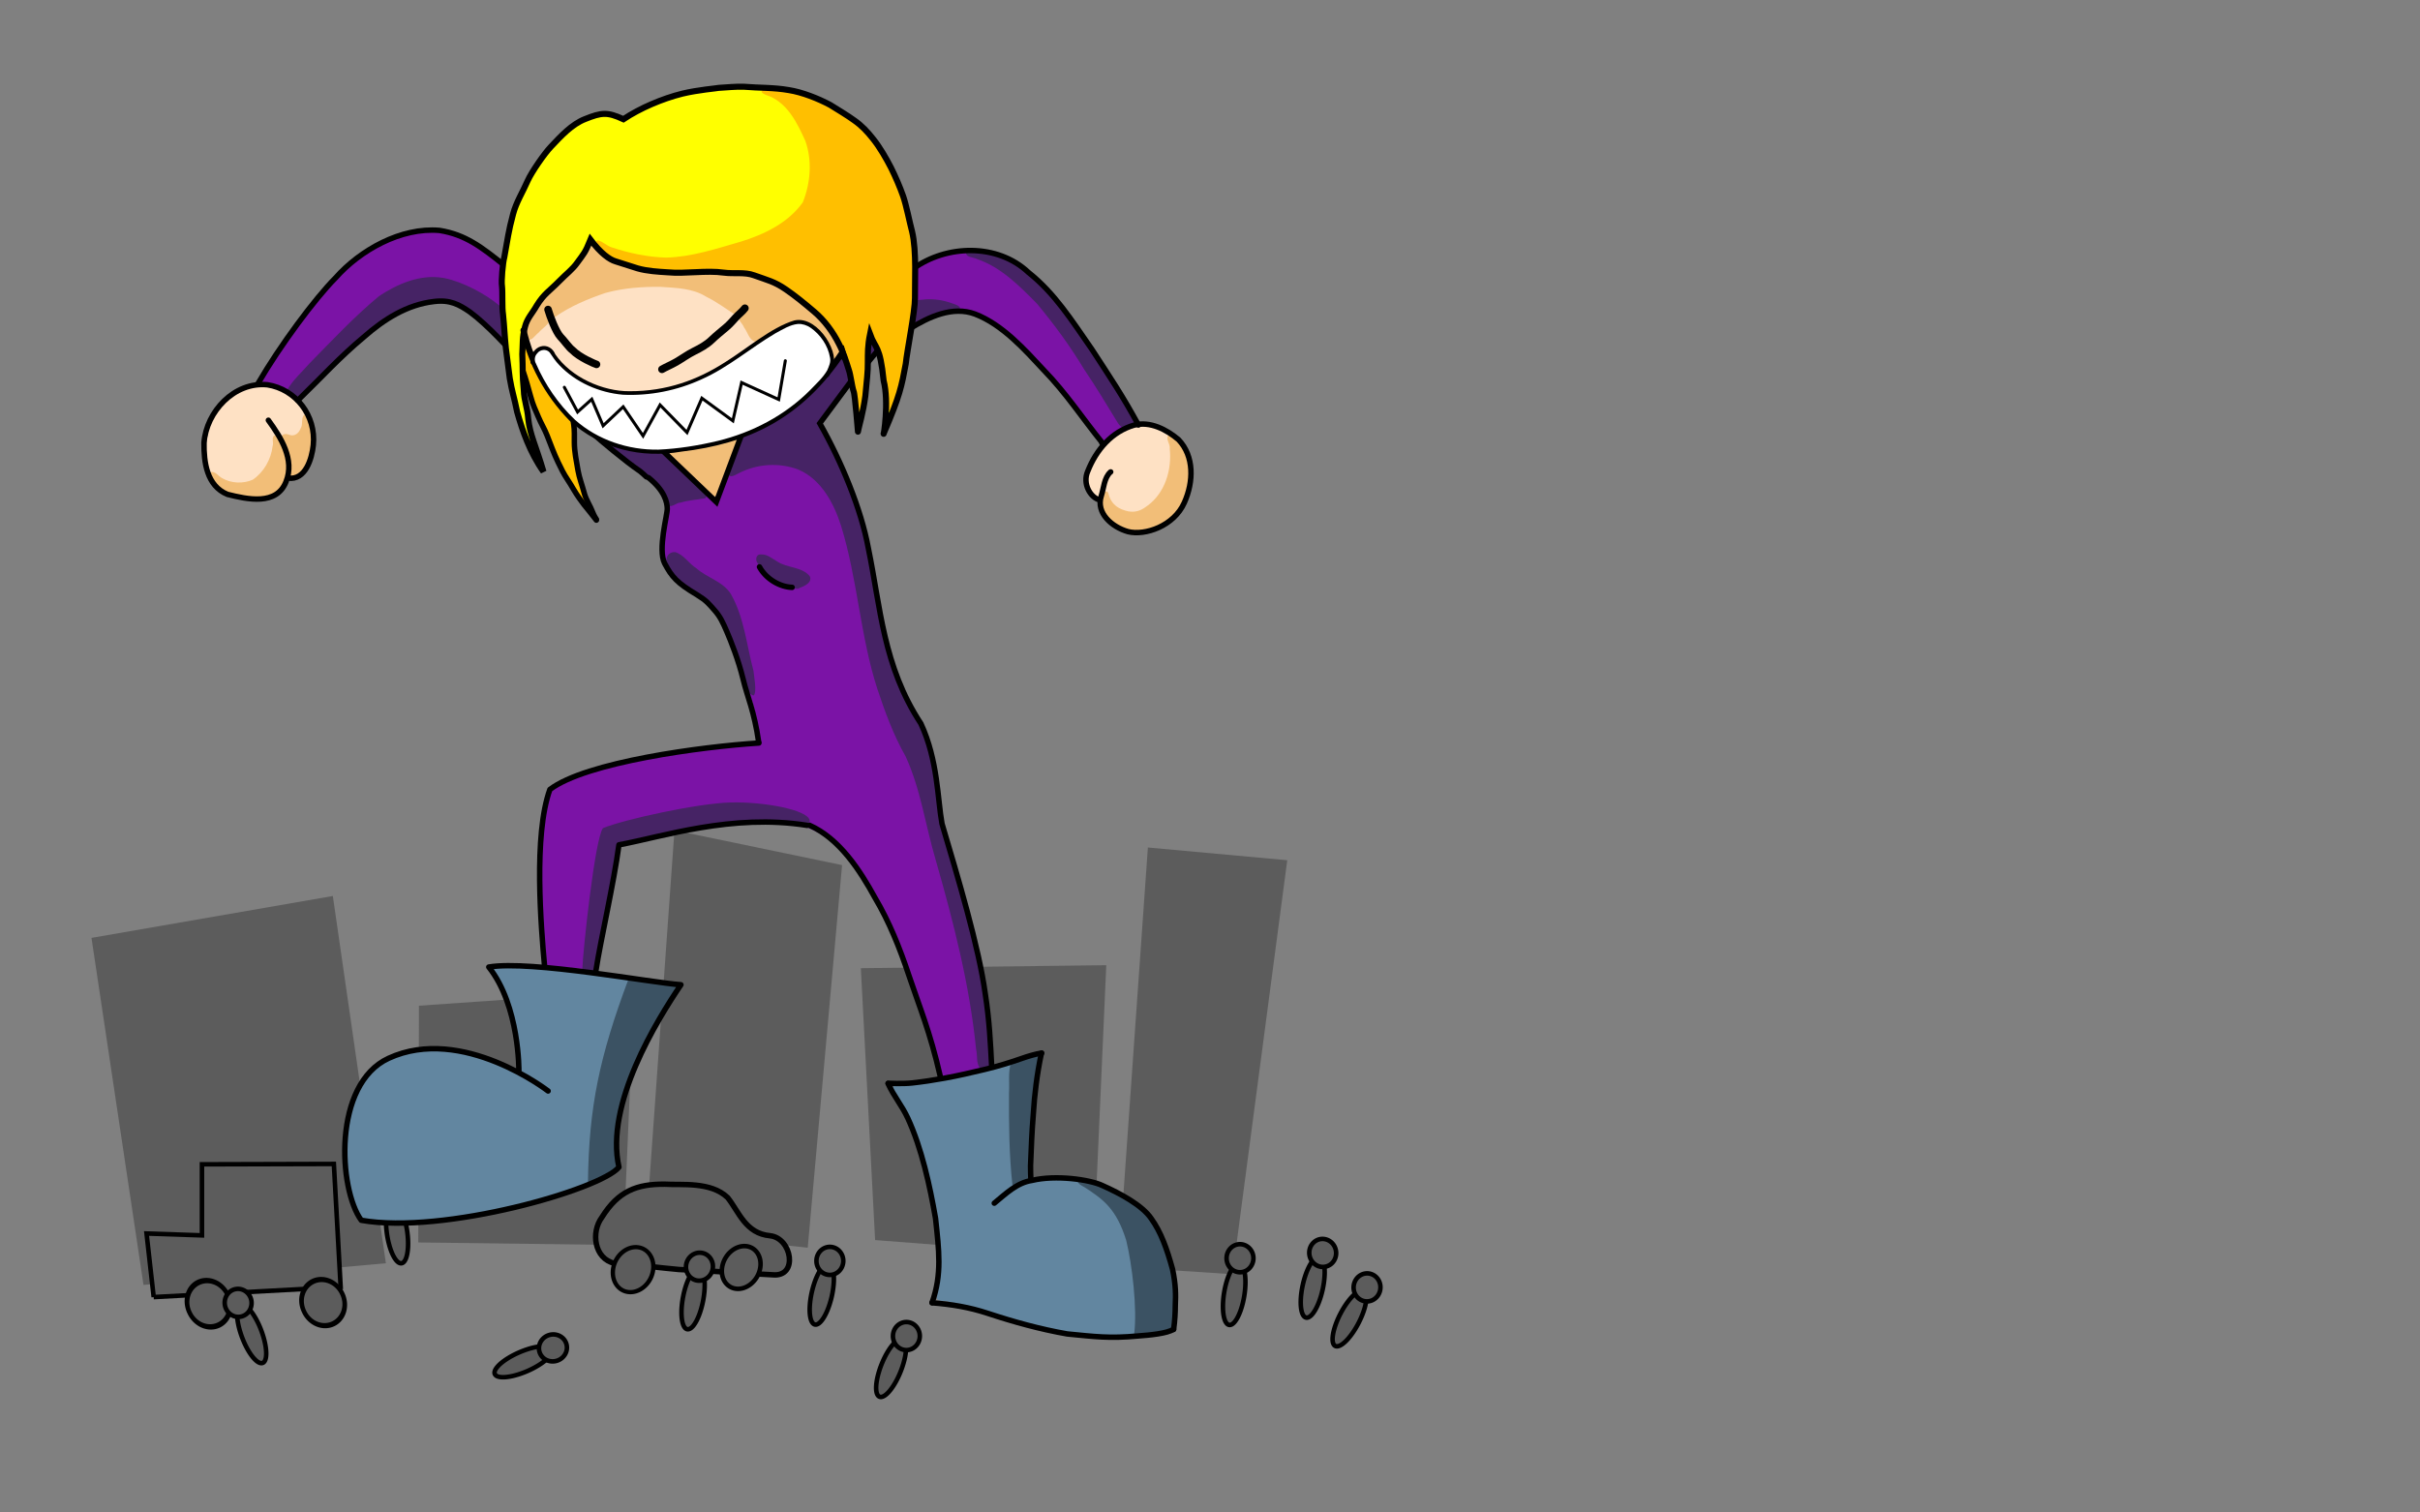 <?xml version="1.0" encoding="UTF-8" standalone="no"?>
<!-- Created with Inkscape (http://www.inkscape.org/) -->

<svg
   xmlns:dc="http://purl.org/dc/elements/1.1/"
   xmlns:cc="http://creativecommons.org/ns#"
   xmlns:rdf="http://www.w3.org/1999/02/22-rdf-syntax-ns#"
   xmlns:svg="http://www.w3.org/2000/svg"
   xmlns="http://www.w3.org/2000/svg"
   xmlns:sodipodi="http://sodipodi.sourceforge.net/DTD/sodipodi-0.dtd"
   xmlns:inkscape="http://www.inkscape.org/namespaces/inkscape"
   width="800"
   height="500"
   id="svg2"
   sodipodi:version="0.32"
   inkscape:version="0.48.4 r9939"
   sodipodi:docname="stompy_logo_char3.svg"
   inkscape:output_extension="org.inkscape.output.svg.inkscape"
   version="1.0"
   inkscape:export-filename="/home/mark/sb-logo.png"
   inkscape:export-xdpi="90"
   inkscape:export-ydpi="90">
  <rect width="100%" height="100%" fill="#808080" stroke="none"/>
  <sodipodi:namedview
     id="base"
     pagecolor="#459195"
     bordercolor="#666666"
     borderopacity="1.0"
     gridtolerance="10000"
     guidetolerance="10"
     objecttolerance="10"
     inkscape:pageopacity="0"
     inkscape:pageshadow="2"
     inkscape:zoom="0.94273501"
     inkscape:cx="365.58189"
     inkscape:cy="265.01328"
     inkscape:document-units="px"
     inkscape:current-layer="layer1"
     showgrid="false"
     inkscape:window-width="1362"
     inkscape:window-height="745"
     inkscape:window-x="0"
     inkscape:window-y="19"
     borderlayer="false"
     inkscape:window-maximized="0"
     showguides="true"
     inkscape:guide-bbox="true" />
  <defs
     id="defs4">
    <inkscape:perspective
       id="perspective10"
       inkscape:persp3d-origin="372.04724 : 350.78739 : 1"
       inkscape:vp_z="744.09448 : 526.18109 : 1"
       inkscape:vp_y="6.1230318e-14 : 1000 : 0"
       inkscape:vp_x="0 : 526.18109 : 1"
       sodipodi:type="inkscape:persp3d" />
    <inkscape:perspective
       sodipodi:type="inkscape:persp3d"
       inkscape:vp_x="0 : 526.18109 : 1"
       inkscape:vp_y="0 : 1000 : 0"
       inkscape:vp_z="744.09448 : 526.18109 : 1"
       inkscape:persp3d-origin="372.04724 : 350.78739 : 1"
       id="perspective2464" />
    <inkscape:perspective
       sodipodi:type="inkscape:persp3d"
       inkscape:vp_x="0 : 526.18109 : 1"
       inkscape:vp_y="0 : 1000 : 0"
       inkscape:vp_z="744.09448 : 526.18109 : 1"
       inkscape:persp3d-origin="372.04724 : 350.78739 : 1"
       id="perspective2574" />
  </defs>
  <g
     id="layer1"
     inkscape:groupmode="layer"
     inkscape:label="Layer 1"
     style="display:inline">
    <path
       style="fill:#fee1c4;fill-opacity:1;stroke:none"
       d="m 376.706,140.977 c -8.374,1.196 -14.745,8.732 -17.045,16.503 -0.733,2.787 1.034,5.666 3.33,7.055 1.653,-2.303 1.378,-5.964 3.467,-8.256 0.228,-0.786 1.721,-0.859 0.932,0.077 -2.146,3.482 -3.457,7.931 -2.656,12.008 2.137,5.356 8.614,8.249 14.122,6.686 8.793,-1.378 14.743,-10.25 14.218,-18.864 0.317,-6.071 -3.66,-11.56 -9.132,-13.918 -2.239,-1.071 -4.757,-1.557 -7.235,-1.29 z"
       id="path4010"
       inkscape:connector-curvature="0" />
    <path
       style="fill:#f2be78;fill-opacity:1;stroke:none"
       d="m 386.326,143.825 c -1.194,1.274 0.634,2.973 0.368,4.492 0.737,6.982 -1.552,14.664 -7.434,18.909 -1.366,1.028 -3.267,2.332 -6.194,1.831 -3.157,-0.691 -5.614,-2.051 -6.625,-5.807 -0.317,-1.661 -2.356,-0.411 -2.134,0.833 -1.173,4.224 1.871,8.211 5.449,10.093 5.688,3.346 13.037,1.049 17.668,-3.07 4.856,-4.363 6.605,-11.45 5.725,-17.761 -0.657,-3.813 -2.779,-7.642 -6.2,-9.586 -0.208,-0.067 -0.414,0.043 -0.621,0.066 z"
       id="path3287"
       sodipodi:nodetypes="ccccccccccc"
       inkscape:connector-curvature="0" />
    <path
       style="fill:#7b13a6;fill-opacity:1;stroke:none"
       d="m 318.464,83.557 c -5.806,0.399 -11.644,2.432 -16.29,5.798 0.208,5.757 -0.449,11.593 -0.953,17.357 1.282,1.474 3.376,-1.169 4.97,-1.515 6.329,-3.191 14.3,-3.899 20.448,0.181 10.402,6.601 18.451,16.168 26.25,25.452 4.181,4.886 7.766,10.419 12.104,15.071 2.948,-2.377 6.065,-4.525 9.693,-5.791 1.01,-1.47 -1.408,-3.393 -1.833,-4.887 -9.036,-14.385 -17.742,-29.29 -29.604,-41.577 -5.688,-6.287 -13.858,-10.351 -22.437,-10.152 -0.783,-0.007 -1.567,-4.82e-4 -2.348,0.063 z"
       id="path4006"
       inkscape:connector-curvature="0" />
    <path
       style="fill:#462365;fill-opacity:1;stroke:none"
       d="m 319.469,83.242 c -0.621,1.886 2.429,1.729 3.629,2.432 7.96,2.757 13.968,8.902 19.712,14.723 5.728,6.885 11.031,14.124 15.635,21.786 3.861,5.66 7.35,11.544 10.934,17.372 0.708,1.212 2.065,2.705 3.531,1.517 1.111,-0.306 2.889,-1.129 1.962,-2.552 -4.757,-9.233 -10.773,-17.779 -16.511,-26.398 -6.553,-9.494 -13.45,-19.204 -23.314,-25.457 C 330.397,84.19 325.007,82.829 319.76,83.127 l -0.29,0.116 z"
       id="path3315"
       inkscape:connector-curvature="0" />
    <path
       style="fill:#462365;fill-opacity:1;stroke:none"
       d="m 305.64,98.983 c -1.451,0.335 -4.219,-0.254 -3.934,2.029 -0.104,1.908 -0.514,3.893 -0.602,5.751 0.752,1.782 2.795,-0.299 3.846,-0.658 3.686,-1.907 7.677,-3.147 11.812,-3.451 1.848,-1.342 -1.245,-2.076 -2.344,-2.487 -2.794,-0.999 -5.814,-1.416 -8.778,-1.185 z"
       id="path3313"
       inkscape:connector-curvature="0" />
    <path
       style="fill:none;stroke:#000000;stroke-width:1.8;stroke-linecap:round;stroke-linejoin:miter;stroke-miterlimit:4;stroke-opacity:1;stroke-dasharray:none"
       d="m 363.57,165.288 c -3.177,-0.799 -5.782,-5.441 -3.989,-9.48 2.827,-7.178 7.978,-13.156 15.413,-15.294 5.259,-1.32 10.667,1.499 14.593,4.814 5.255,5.517 5.023,13.921 1.936,20.818 -3.432,7.769 -12.967,11.006 -18.628,9.606 -5.312,-1.504 -10.626,-6.127 -8.859,-11.744 0.853,-2.614 0.952,-6.097 3.071,-7.972 l 0.066,-0.032"
       id="path3485"
       sodipodi:nodetypes="ccccccccc"
       inkscape:connector-curvature="0" />
    <path
       style="fill:#fee1c4;fill-opacity:1;stroke:none"
       d="m 88.243,127.83 c -8.231,-0.965 -15.798,5.345 -18.82,12.574 -1.882,6.608 -2.231,14.383 2.387,19.986 3.065,3.672 8.487,3.084 12.769,3.943 4.989,0.621 10.183,-3.058 10.181,-8.351 0.987,-6.447 -3.883,-11.979 -6.03,-17.291 3.574,4.376 6.823,9.777 7.114,15.496 -0.723,1.762 1.029,4.054 2.801,2.631 3.933,-2.869 3.964,-8.379 4.474,-12.778 -0.68,-7.92 -6.805,-15.195 -14.877,-16.21 z"
       id="path4008"
       inkscape:connector-curvature="0" />
    <path
       style="fill:#f2be78;fill-opacity:1;stroke:none"
       d="m 100.671,137.079 c -1.338,1.061 -0.359,3.271 -1.332,4.619 -0.526,1.504 -1.989,2.679 -3.623,2.062 -2.204,-0.947 -3.776,0.635 -2.112,2.6 1.484,3.073 2.226,6.458 2.074,9.858 0.104,2.003 2.643,1.551 3.56,0.39 3.704,-3.437 4.473,-9.059 3.913,-13.865 -0.404,-1.9 -0.653,-4.059 -1.856,-5.614 l -0.316,-0.025 -0.309,-0.025 z"
       id="path3283"
       inkscape:connector-curvature="0" />
    <path
       style="fill:#f2be78;fill-opacity:1;stroke:none"
       d="m 90.935,143.857 c -1.428,0.598 -0.327,2.49 -0.816,3.635 -0.5,4.348 -2.912,8.592 -6.54,11.084 -3.173,1.397 -7.106,1.245 -10.107,-0.486 -1.254,-0.609 -2.314,-2.444 -3.855,-2.011 -0.841,1.422 0.819,2.974 1.604,4.104 1.833,2.287 4.587,3.435 7.46,3.675 4.443,0.718 9.818,1.894 13.453,-1.605 3.839,-3.842 3.734,-10.085 1.426,-14.694 -0.738,-1.178 -0.986,-3.487 -2.627,-3.704 z"
       id="path3281"
       inkscape:connector-curvature="0" />
    <path
       style="fill:#7b13a6;fill-opacity:1;stroke:none"
       d="m 145.912,76.753 c -11.638,-1.576 -23.071,4.225 -31.413,11.872 -11.02,10.697 -19.71,23.576 -27.999,36.441 -0.945,2.12 2.476,1.71 3.715,2.293 2.853,0.638 5.285,2.272 7.696,3.75 2.883,-1.028 4.754,-4.101 7.112,-6.017 9.206,-8.784 18.232,-18.69 30.148,-23.718 4.677,-1.983 9.782,-2.758 14.728,-1.289 5.853,1.262 9.239,6.846 13.614,10.466 1.861,0.095 0.958,-2.898 1.426,-4.117 0.336,-5.507 2.597,-11.805 3.132,-17.218 -6.019,-6.218 -13.559,-11.418 -22.16,-12.463 z"
       id="path4004"
       inkscape:connector-curvature="0"
       sodipodi:nodetypes="cccccccccccc" />
    <path
       style="fill:#462365;fill-opacity:1;stroke:none"
       d="m 146.488,91.866 c -7.568,-1.283 -15.031,1.941 -21.218,6.048 -8.173,6.786 -15.478,14.591 -22.912,22.173 -2.537,2.9 -5.593,5.56 -7.461,8.91 0.941,1.072 2.937,3.235 4.444,1.864 7.773,-6.904 14.615,-14.798 22.83,-21.202 6.761,-5.428 14.909,-10.154 23.859,-10.284 7.457,0.344 15.337,7.626 19.912,12.886 2.084,0.773 0.037,-3.329 0.38,-4.55 0.02,-2.433 1.273,-4.987 -1.19,-6.676 -4.88,-4.006 -12.067,-7.834 -18.273,-9.113 l -0.313,-0.047 -0.059,-0.009 z"
       id="path3301"
       inkscape:connector-curvature="0"
       sodipodi:nodetypes="cccccccccccccc" />
    <path
       style="fill:none;stroke:#000000;stroke-width:1.8;stroke-linecap:round;stroke-linejoin:miter;stroke-miterlimit:4;stroke-opacity:1;stroke-dasharray:none"
       d="m 88.719,138.917 c 4.17,5.744 8.774,12.999 5.843,20.311 -3.127,7.988 -12.718,5.857 -19.369,4.203 -6.89,-2.835 -7.816,-10.677 -7.756,-17.047 0.785,-10.272 9.977,-20.267 20.952,-19.186 9.39,1.445 16.173,10.23 15.179,19.95 -0.452,4.424 -2.565,11.711 -8.333,10.913"
       id="path3514"
       sodipodi:nodetypes="ccccccc"
       inkscape:connector-curvature="0" />
    <path
       style="fill:none;stroke:#000000;stroke-width:1.8;stroke-linecap:round;stroke-linejoin:miter;stroke-miterlimit:4;stroke-opacity:1;stroke-dasharray:none"
       d="m 98.501,132.303 c 7.214,-6.982 13.964,-14.422 21.768,-20.883 6.723,-5.918 14.314,-10.721 23.238,-11.747 5.323,-0.645 8.306,1.014 11.869,3.485 5.772,4.234 13.295,12.514 16.163,15.86"
       id="path3521"
       sodipodi:nodetypes="ccccc"
       inkscape:connector-curvature="0" />
    <path
       style="fill:#5c5c5c;fill-opacity:1;fill-rule:evenodd;stroke:none"
       d="m 369.686,418.762 9.777,-138.593 46.075,4.204 -18.093,136.862 -37.759,-2.473 z"
       id="path3798"
       inkscape:connector-curvature="0" />
    <path
       style="fill:#ffbf00;fill-opacity:1;stroke:none;stroke-width:1.5;stroke-linecap:round;stroke-linejoin:round;stroke-miterlimit:4;stroke-dasharray:none;stroke-opacity:1"
       d="M 173.081,114.373 C 172.913,116.984 172.857,119.658 173.054,122.28 C 175.002,127.509 176.019,133.124 178.504,138.182 C 181.722,144.442 183.717,151.307 187.374,157.364 C 188.836,159.811 190.702,163.778 192.46,166.02 C 193.146,166.619 194.937,167.78 194.5,167.134 C 192.505,160.684 189.387,150.408 189.461,143.608 C 189.366,141.647 189.689,139.295 188.037,137.859 C 183.311,132.823 179.483,126.976 176.541,120.721 C 175.629,119.363 175.514,117.658 174.832,116.193 C 174.465,115.517 174.255,113.299 173.081,114.373 z"
       id="path4020"
       sodipodi:nodetypes="ccccccccccc" />
    <path
       style="fill:#5c5c5c;fill-opacity:1;fill-rule:evenodd;stroke:none"
       d="m 289.294,409.945 -4.72,-89.881 81.136,-0.989 -4.27,96.434 -72.146,-5.563 z"
       id="path3796"
       inkscape:connector-curvature="0" />
    <path
       style="fill:#7b13a6;fill-opacity:1;stroke:none"
       d="m 278.037,118.05 c -6.806,9.409 -15.388,17.906 -25.987,23.002 -1.869,1.306 -4.345,1.781 -6.102,3.029 -3.607,7.094 -5.714,14.951 -9.059,22.219 -6.134,-5.552 -11.922,-11.608 -18.132,-17.016 -5.332,0.219 -10.507,-0.839 -15.653,-2.029 -1.721,1.172 1.527,2.466 2.248,3.375 5.05,4.25 11.393,7.463 14.579,13.452 2.198,5.892 -1.059,12.099 -0.551,18.161 0.273,7.313 7.246,11.344 12.512,15.14 5.085,3.42 8.138,8.999 10.157,14.697 1.964,4.197 3.3,8.926 4.188,13.18 0.888,4.254 2.26,4.254 3.382,10.51 1.122,6.256 2.797,28.19 6.311,35.516 9.309,0.703 17.726,3.483 26.68,14.747 9.456,12.517 15.384,27.112 20.21,41.898 3.2,8.966 5.755,18.192 8.479,27.236 1.158,2.135 3.894,-0.183 5.659,-0.058 3.431,-1.029 7.433,-1.099 10.414,-3.116 0.504,-2.933 -0.532,-6.104 -0.409,-9.129 -1.254,-24.444 -9.722,-47.673 -15.65,-71.181 -2.314,-12.477 -2.488,-26.014 -9.78,-36.957 -9.782,-17.158 -11.196,-37.303 -15.352,-56.267 -3.143,-13.505 -8.869,-26.3 -15.494,-38.437 3.512,-4.213 7.416,-9.359 10.584,-13.502 -0.882,-3.53 -0.738,-5.461 -2.699,-8.543 l -0.46,0.062 z"
       id="path3968"
       inkscape:connector-curvature="0"
       sodipodi:nodetypes="ccccccccccczzccccccccccccccc" />
    <path
       style="fill:none;stroke:#000000;stroke-width:1.8;stroke-linecap:butt;stroke-linejoin:miter;stroke-miterlimit:4;stroke-opacity:1;stroke-dasharray:none"
       d="m 300.658,108.721 c 6.377,-3.992 14.294,-7.655 21.651,-4.907 9.145,3.499 16.574,11.922 22.713,18.512 7.633,7.898 12.658,15.758 19.551,24.282 l -0.123,0.1 0.382,0.619"
       id="path3497"
       sodipodi:nodetypes="cccccc"
       inkscape:connector-curvature="0" />
    <path
       style="fill:none;stroke:#000000;stroke-width:1.8;stroke-linecap:round;stroke-linejoin:miter;stroke-miterlimit:4;stroke-opacity:1;stroke-dasharray:none;stroke-dashoffset:0;marker:none;visibility:visible;display:inline;overflow:visible;enable-background:accumulate"
       d="m 85.261,126.833 c 7.272,-12.557 18.847,-28.114 25.631,-34.943 8.162,-9.231 21.729,-16.827 34.396,-15.719 8.622,1.362 14.04,5.612 21.389,11.496"
       id="path3544"
       sodipodi:nodetypes="cccc"
       inkscape:connector-curvature="0" />
    <path
       style="fill:#462365;fill-opacity:1;stroke:none;stroke-width:1;stroke-linecap:round;stroke-linejoin:round;stroke-miterlimit:4;stroke-dasharray:none;stroke-opacity:1"
       d="M 202.45,147.103 C 201.127,148.555 203.789,149.363 204.571,150.296 C 208.516,153.662 213.077,156.278 216.762,159.93 C 218.734,161.937 220.09,164.523 220.82,167.146 C 222.239,167.878 223.553,166.123 225.037,166.146 C 227.684,165.31 230.471,165.224 233.143,164.711 C 234.511,163.391 232.059,162.217 231.431,161.197 C 227.364,157.213 223.313,153.119 219.044,149.384 C 213.815,149.073 208.449,148.911 203.489,147.122 C 203.149,147.048 202.788,146.955 202.45,147.103 z"
       id="path3311" />
    <path
       style="fill:none;stroke:#000000;stroke-width:1.8;stroke-linecap:round;stroke-linejoin:miter;stroke-miterlimit:4;stroke-opacity:1;stroke-dasharray:none;stroke-dashoffset:0;marker:none;visibility:visible;display:inline;overflow:visible;enable-background:accumulate"
       d="m 187.61,135.707 c 9.327,8.677 13.595,12.164 19.844,17.06 1.382,1.083 2.808,2.106 4.248,3.102 0.681,0.563 1.341,1.151 1.971,1.77"
       id="path3565"
       inkscape:connector-curvature="0"
       sodipodi:nodetypes="cscc" />
    <path
       style="fill:#ffff00;fill-opacity:1;stroke:none;stroke-width:1.5;stroke-linecap:round;stroke-linejoin:round;stroke-miterlimit:4;stroke-dasharray:none;stroke-opacity:1"
       d="M 244.486,29.087 C 231.071,29.207 217.381,32.219 206.109,39.728 C 203.113,38.262 199.655,37.244 196.431,38.653 C 190.311,40.117 185.821,44.868 181.797,49.41 C 176.317,55.738 172.623,63.465 169.81,71.26 C 168.073,78.804 165.97,86.458 166.376,94.287 C 166.524,110.31 168.081,126.508 173.032,141.807 C 173.753,142.857 176.041,151.808 177.657,151.793 C 178.685,150.486 174.686,142.227 174.8,140.761 C 173.392,133.707 172.34,126.604 172.557,119.391 C 172.614,115.86 172.423,112.253 172.874,108.77 C 175.78,100.686 182.507,95.048 188.339,89.003 C 191.214,86.066 193.646,82.635 195.13,78.822 C 197.779,82.046 200.71,85.357 204.881,86.512 C 210.661,88.867 216.843,89.746 223.059,89.671 C 231.473,89.992 240.013,89.277 248.337,90.611 C 254.358,91.982 259.881,94.953 264.544,98.921 C 269.951,102.929 274.764,107.847 277.772,113.882 C 280.051,117.678 280.583,122.218 281.777,126.444 C 282.646,129.698 282.916,136.725 283.709,139.974 C 284.59,141.046 285.24,135.612 285.177,134.713 C 286.622,126.453 286.206,117.964 287.482,109.702 C 289.856,114.19 291.886,118.901 292.152,123.989 C 293.029,128.128 292.887,135.13 293.279,139.308 C 294.072,140.721 295.032,136.098 295.144,135.245 C 299.04,124.781 300.203,113.559 301.759,102.583 C 302.3,95.078 302.31,87.503 301.739,80 C 300.239,69.987 297.203,60.109 291.968,51.404 C 288.101,44.484 281.972,39.131 275.03,35.428 C 266.641,30.267 256.619,29.099 246.954,29.087 C 246.132,29.072 245.309,29.072 244.486,29.087 z"
       id="path4018"
       sodipodi:nodetypes="ccccccccccccccccccccccccccccccc" />
    <path
       style="fill:none;stroke:#000000;stroke-width:1.8;stroke-linecap:round;stroke-linejoin:miter;stroke-miterlimit:4;stroke-opacity:1;stroke-dasharray:none"
       d="m 301.861,88.843 c 11.068,-8.019 27.874,-8.454 38.125,1.216 8.748,6.974 14.221,15.729 20.975,25.433 6.379,9.824 9.992,15.095 15.391,25.001"
       id="path3506"
       sodipodi:nodetypes="cccc"
       inkscape:connector-curvature="0" />
    <path
       style="fill:#462365;fill-opacity:1;stroke:none"
       d="m 287.293,109.104 c -0.431,3.535 -0.368,8.14 -0.415,10.326 1.687,-1.372 2.805,-3.109 3.189,-4.306 0.702,-1.998 0.661,0.507 -0.736,-0.887 0.245,-0.341 -0.299,-0.473 -1.143,-3.116 z"
       id="path4016"
       sodipodi:nodetypes="cccccc"
       inkscape:connector-curvature="0" />
    <path
       style="fill:none;stroke:#000000;stroke-width:1.8;stroke-linecap:round;stroke-linejoin:miter;stroke-miterlimit:4;stroke-opacity:1;stroke-dasharray:none"
       d="m 283.957,123.364 15.616,-18.887"
       id="path3576"
       inkscape:connector-curvature="0"
       sodipodi:nodetypes="cc" />
    <path
       style="fill:#ffbf00;fill-opacity:1;stroke:none;stroke-width:0.633;stroke-linecap:round;stroke-linejoin:round;stroke-miterlimit:4;stroke-dasharray:none;stroke-opacity:1"
       d="M 252.458,29.462 C 250.471,30.627 253.345,31.402 254.419,31.828 C 260.528,34.402 263.608,40.823 266.196,46.496 C 268.568,53.041 267.943,60.568 265.394,66.886 C 260.563,73.679 252.642,77.509 244.832,79.901 C 236.776,82.218 228.643,84.953 220.19,85.157 C 214.087,84.987 208.03,83.704 202.24,81.779 C 200.577,81.29 199.348,79.852 197.673,79.456 C 195.947,79.978 197.566,81.687 198.336,82.326 C 201.54,85.968 206.501,86.964 210.925,88.345 C 221.233,90.814 231.931,89.058 242.4,89.892 C 246.623,89.87 250.671,90.862 254.506,92.61 C 261.073,95.422 266.586,100.242 271.677,105.126 C 274.526,108.142 276.797,111.726 278.59,115.415 C 281.054,121.898 282.651,128.685 283.369,135.607 C 285.013,137.539 285.25,133.885 285.436,132.651 C 286.65,124.968 286.238,117.117 287.427,109.447 C 289.625,113.533 291.637,117.799 292.005,122.484 C 292.779,126.785 293.085,131.173 293.59,135.463 C 295.347,136.766 295.489,133.189 296.186,132.063 C 299.211,122.806 300.014,112.98 301.794,103.421 C 302.324,97.683 301.888,91.866 302.016,86.098 C 302.171,78.03 299.856,70.162 297.263,62.6 C 294.236,54.946 290.322,47.23 284.071,41.696 C 275.953,35.204 266.252,30.033 255.665,29.527 C 254.599,29.42 253.528,29.416 252.458,29.462 z"
       id="path2498" />
    <path
       style="fill:#f2be78;fill-opacity:1;stroke:none;stroke-width:1.5;stroke-linecap:round;stroke-linejoin:round;stroke-miterlimit:4;stroke-dasharray:none;stroke-opacity:1"
       d="M 242.86,145.143 C 235.84,146.921 228.774,148.413 221.583,149.288 C 220.394,151.318 224.899,153.02 225.925,154.852 C 229.277,157.976 232.471,161.301 235.99,164.232 C 237.876,163.947 237.576,161.029 238.57,159.767 C 240.311,155.085 242.291,150.527 243.715,145.767 C 243.438,145.519 243.382,144.928 242.86,145.143 z"
       id="path4014" />
    <path
       style="fill:#fee1c4;fill-opacity:1;stroke:none;stroke-width:1.5;stroke-linecap:round;stroke-linejoin:round;stroke-miterlimit:4;stroke-dasharray:none;stroke-opacity:1"
       d="M 195.288,79.862 C 189.945,89.823 178.291,96.956 174.072,107.743 C 173.404,110.604 174.712,113.62 175.913,116.179 C 177.412,116.961 178.276,114.24 180.044,115.048 C 183.099,115.605 184.243,119.184 186.639,120.846 C 193.751,128.137 204.569,130.892 214.493,129.273 C 225.85,128.349 236.123,122.954 245.28,116.498 C 251.202,112.802 256.74,107.882 263.644,106.265 C 269.075,106.348 272.864,111.464 274.731,116.063 C 274.995,117.021 275.192,120.387 276.673,118.967 C 278.892,117.386 277.384,114.093 276.21,112.381 C 271.484,104.467 263.942,98.469 256.02,93.96 C 250.308,91.024 243.922,90.229 237.555,90.454 C 226.404,90.08 214.79,91.285 204.23,86.882 C 200.502,86.199 200.317,82.699 196.987,81.418 L 195.288,79.862 z M 246.614,101.801 C 244.021,105.319 240.079,108.603 236.729,111.744 C 231.31,115.995 225.103,119.408 218.945,122.527 C 217.447,122.636 219.457,121.126 219.916,121.005 C 228.051,116.857 235.928,112.027 242.24,105.338 C 243.649,104.135 244.939,102.577 246.614,101.801 z M 181.189,102.105 C 182.831,103.739 182.753,106.629 184.218,108.512 C 187.035,113.806 191.901,117.57 197.204,120.136 C 198.058,120.918 195.861,120.47 195.625,120.252 C 188.348,117.15 182.348,110.123 181.015,102.192 C 181.078,102.195 181.122,102.104 181.189,102.105 z"
       id="path4012"
       sodipodi:nodetypes="cccccccccccccccccccccccccccc" />
    <path
       style="fill:#f2be78;fill-opacity:1;stroke:none;stroke-width:2;stroke-linecap:round;stroke-linejoin:round;stroke-miterlimit:4;stroke-dasharray:none;stroke-opacity:1"
       d="M 194.966,80.876 C 190.685,90.184 180.8,95.139 175.893,104.068 C 174.247,106.364 173.167,109.516 174.31,112.223 C 175.865,112.848 176.882,110.762 178.031,109.986 C 179.253,108.485 181.377,107.396 181.911,105.552 C 181.748,104.618 180.831,102.953 181.189,102.256 C 182.028,103.114 181.944,105.781 183.641,104.681 C 188.649,101.163 194.439,98.791 200.163,96.832 C 206.11,95.21 212.333,94.741 218.483,94.833 C 223.623,95.202 228.981,95.262 233.491,98.109 C 236.92,99.764 240.035,102.152 243.242,104.152 C 244.572,104.113 245.007,102.172 246.238,101.751 C 246.395,102.56 244.97,103.297 244.573,104.013 C 243.239,105.415 245.527,106.846 245.955,108.238 C 247.203,109.778 247.633,112.573 249.85,112.985 C 252.592,112.36 254.657,110.098 257.234,109.006 C 260.314,107.402 264.13,105.384 267.469,107.422 C 271.529,109.623 274.102,114.059 275.169,118.459 C 276.364,119.91 277.697,117.348 277.832,116.133 C 276.521,111.866 273.595,108.213 270.541,105.011 C 265.904,100.629 260.933,96.354 255.136,93.595 C 250.499,91.507 245.495,90.406 240.399,90.492 C 230.647,90.031 220.603,91.28 211.07,89.101 C 205.732,87.591 199.835,86.049 196.435,81.281 C 196.103,80.789 195.495,80.446 194.966,80.876 z"
       id="path3272" />
    <path
       style="fill:#5c5c5c;fill-opacity:1;fill-rule:evenodd;stroke:none;opacity:1"
       d="m 138.273,410.731 0.225,-78.26 71.135,-4.945 -3.596,84.07 -67.763,-0.865 z"
       id="path3792"
       sodipodi:nodetypes="ccccc"
       inkscape:connector-curvature="0" />
    <path
       style="fill:#462365;fill-opacity:1;stroke:none"
       d="m 277.853,118.404 c -2.55,2.617 -4.486,5.828 -7.176,8.344 -5.343,5.84 -11.534,10.82 -18.662,14.3 -2.209,1.338 -5.019,1.843 -6.925,3.595 -1.628,3.938 -3.195,7.925 -4.325,12.016 0.633,1.757 2.649,0.04 3.732,-0.356 5.92,-2.996 13.205,-3.455 19.439,-1.06 7.565,3.222 11.785,11.228 14.134,18.687 5.426,17.566 6.284,36.222 11.937,53.738 2.552,7.65 5.338,15.32 9.33,22.307 5.033,10.887 6.596,22.927 10.005,34.394 5.88,20.505 11.218,41.241 13.339,62.52 0.506,1.984 -0.038,4.436 1.197,6.143 1.088,0.406 2.932,0.087 3.425,-1.049 0.219,-8.105 -0.819,-16.219 -1.961,-24.236 -2.934,-18.484 -8.725,-36.339 -13.698,-54.334 -2.249,-10.955 -2.208,-22.57 -6.982,-32.911 -2.875,-5.663 -6.337,-11.088 -8.39,-17.113 -7.387,-19.745 -7.042,-41.564 -15.017,-61.186 -2.933,-7.708 -6.663,-15.05 -10.46,-22.372 2.465,-4.014 6.561,-9.175 9.964,-12.866 -0.378,-3.447 -0.429,-4.799 -1.739,-8.078 -0.206,-0.47 -0.685,-0.639 -1.168,-0.485 z"
       id="path3345"
       inkscape:connector-curvature="0"
       sodipodi:nodetypes="ccccccccccccccccccccccc" />
    <path
       style="fill:#462365;fill-opacity:1;stroke:none"
       d="m 222.641,182.521 c -2.409,0.261 -3,3.183 -1.9,4.998 3.64,6.938 12.317,8.818 16.47,15.302 4.037,6.377 6.542,13.615 8.146,20.944 0.11,1.926 2.215,6.135 3.806,6.142 1.151,-1.2 0.019,-6.647 -0.065,-8.082 -2.284,-8.476 -3.037,-17.543 -7.404,-25.299 -2.554,-4.294 -7.866,-5.44 -11.456,-8.636 -2.519,-1.561 -4.124,-4.472 -7.004,-5.37 -0.197,-0.015 -0.397,-0.017 -0.594,0 z"
       id="path3331"
       inkscape:connector-curvature="0"
       sodipodi:nodetypes="cccccccccc" />
    <path
       style="fill:#462365;fill-opacity:1;stroke:none;stroke-width:1;stroke-linecap:round;stroke-linejoin:round;stroke-miterlimit:4;stroke-dasharray:none;stroke-opacity:1"
       d="M 251.593,183.295 C 249.862,183.084 249.588,185.259 250.534,186.294 C 252.702,190.291 256.595,193.309 261.154,193.926 C 262.27,194.117 263.206,195.118 264.381,194.341 C 265.923,193.76 268.66,192.554 267.677,190.461 C 265.011,187.282 260.229,187.824 256.938,185.621 C 255.261,184.685 253.655,183.157 251.593,183.295 z"
       id="path3321" />
    <path
       style="fill:#6286a0;fill-opacity:1;stroke:none;stroke-width:0.477;stroke-linecap:round;stroke-linejoin:round;stroke-miterlimit:4;stroke-dasharray:none;stroke-opacity:1"
       d="M 343.35,348.902 C 331.668,352.148 319.972,355.644 307.964,357.52 C 303.845,358.108 299.581,358.124 295.495,358.973 C 294.533,360.186 296.561,361.507 296.883,362.691 C 304.648,374.854 307.598,389.272 309.982,403.309 C 311.166,411.763 311.609,420.571 309.53,428.898 C 310.023,430.539 312.392,429.804 313.642,430.373 C 327.103,433.111 339.954,438.629 353.623,440.524 C 362.494,441.814 371.604,441.71 380.534,440.861 C 382.952,440.359 385.701,440.391 387.828,439.089 C 388.755,435.019 388.291,430.713 388.33,426.554 C 388.229,418.822 385.244,411.408 381.511,404.752 C 378.607,399.373 373.226,396.099 367.796,393.733 C 362.454,391.008 356.58,389.059 350.512,389.565 C 344.666,389.784 338.334,390.455 333.765,394.472 C 332.152,395.59 330.595,397.223 328.889,397.988 C 328.649,397.176 330.085,396.534 330.517,395.96 C 333.408,393.388 336.86,391.311 340.361,389.784 C 341.173,385.603 340.618,381.216 341.016,376.962 C 341.373,369.102 341.876,361.254 343.674,353.575 C 343.815,352.143 344.423,350.672 344.185,349.239 C 343.948,348.939 343.7,348.844 343.35,348.902 z"
       id="path3870" />
    <path
       style="fill:#3b5263;fill-opacity:1;stroke:none;stroke-width:1;stroke-linecap:round;stroke-linejoin:round;stroke-miterlimit:4;stroke-dasharray:none;stroke-opacity:1"
       d="M 356.855,389.783 C 355.212,390.959 357.777,392.023 358.637,392.545 C 364.57,396.431 369.006,399.464 372.291,410.001 C 374.269,418.013 375.994,432.681 374.936,440.945 C 375.742,442.473 381.562,440.606 382.966,440.658 C 384.745,440.152 387.21,440.216 388.301,438.629 C 388.279,430.556 388.818,422.188 385.825,414.534 C 383.396,407.445 379.953,399.835 372.9,396.299 C 367.905,393.577 362.749,390.781 357.103,389.743 L 356.855,389.783 z"
       id="path3877"
       sodipodi:nodetypes="cccccccccc" />
    <path
       style="fill:#3b5263;fill-opacity:1;stroke:none;stroke-width:1;stroke-linecap:round;stroke-linejoin:round;stroke-miterlimit:4;stroke-dasharray:none;stroke-opacity:1"
       d="M 343.215,348.584 C 340.192,349.417 337.094,350.283 334.206,351.443 C 333.185,354.497 333.766,358.074 333.546,361.343 C 333.494,371.492 333.586,381.722 334.69,391.789 C 336.003,392.839 337.487,390.975 338.861,390.67 C 339.936,390.446 340.818,389.744 340.639,388.503 C 340.811,377.451 341.081,366.359 343.196,355.493 C 343.448,353.375 344.264,351.181 344.186,349.03 C 344.018,348.669 343.579,348.516 343.215,348.584 z"
       id="path3868" />
    <path
       sodipodi:nodetypes="ccccccccccccccccccscccccscssscccccccccccccccccccc"
       id="path3260"
       d="M 225.561,30.959 C 218.89,32.617 211.551,35.773 206.091,39.411 C 200.761,36.962 198.883,37.17 193.428,39.353 C 188.966,41.101 185.428,45.008 182.108,48.52 C 179.943,50.783 175.748,56.845 174.465,59.692 C 172.886,63.346 170.628,66.891 169.62,70.748 C 168.076,76.417 167.785,79.27 166.712,85.037 C 166.239,86.637 165.648,92.943 165.955,94.649 C 166.187,96.735 165.934,101.826 166.293,103.903 C 166.766,108.552 166.759,110.499 167.233,115.148 C 167.496,117.431 168.223,122.818 168.521,125.096 C 169.214,129.308 169.992,131.36 170.951,136.16 C 172.641,142.183 175.104,149.483 179.666,155.931 C 177.095,147.225 175.186,143.734 174.641,138.545 C 174.329,134.484 173.261,132.581 173.152,128.982 C 172.606,123.545 172.909,122.253 172.656,117.098 C 172.893,113.134 172.602,111.881 173.554,108.03 C 174.267,105.199 175.971,103.594 177.406,101.049 C 179.855,97.09 181.534,96.33 184.788,93.021 C 187.355,90.395 189.255,89.073 190.837,86.824 C 193.004,83.841 193.436,83.591 195.204,79.247 C 198.659,83.804 201.488,85.803 203.493,86.403 C 205.162,86.923 209.083,88.206 210.757,88.714 C 213.957,89.621 217.416,89.816 220.734,90.023 C 226.542,90.574 233.545,89.303 239.325,90.133 C 242.51,90.571 246.24,89.869 249.256,91.007 C 253.771,92.651 255.891,93.011 259.797,95.685 C 262.848,97.775 265.814,100.192 269.214,103.085 C 272.526,105.905 275.379,109.748 277.316,113.657 C 278.754,116.347 279.717,119.497 280.643,122.401 C 281.131,123.71 281.683,127.971 282.16,129.284 C 282.695,130.252 283.668,143.744 283.622,142.668 C 283.908,141.044 285.347,136.36 286.065,130.897 C 286.503,126.097 286.942,122.755 286.883,119.657 C 286.9,116.706 286.829,114.356 287.61,110.484 C 289.451,115.481 290.913,114.044 292.108,125.807 C 293.963,132.971 292.074,144.385 292.102,143.36 C 297.555,130.657 298.031,127.717 299.419,120.29 C 299.859,115.958 302.491,102.92 302.467,98.563 C 302.384,93.706 303.068,83.048 301.514,76.532 C 300.627,73.206 299.658,68.031 298.536,64.777 C 297.438,61.666 296.032,58.442 294.57,55.485 C 292.903,52.259 290.881,48.714 288.598,45.878 C 286.774,43.558 284.876,41.529 282.459,39.84 C 280.367,38.295 276.641,36.042 274.429,34.677 C 270.478,32.566 265.217,30.481 260.785,29.782 C 255.623,28.887 251.121,29.106 245.903,28.672 C 243.566,28.564 239.999,28.901 237.666,29.043 C 237.038,29.195 230.719,29.712 225.561,30.959 z"
       style="fill:none;fill-rule:evenodd;stroke:#000000;stroke-width:2;stroke-linecap:butt;stroke-linejoin:miter;stroke-miterlimit:4;stroke-dasharray:none;stroke-opacity:1" />
    <path
       id="path3268"
       d="M 218.829,122.091 C 219.776,121.524 222.096,120.507 223.517,119.684 C 225.482,118.546 227.393,117.142 229.377,116.16 C 231.459,115.129 233.573,113.979 235.236,112.378 C 236.748,110.923 238.343,109.657 240.002,108.252 C 241.268,107.181 242.198,106.095 243.206,104.986 C 244.263,103.822 245.36,103.07 246.253,101.892"
       style="fill:none;fill-rule:evenodd;stroke:#000000;stroke-width:2.5;stroke-linecap:round;stroke-linejoin:miter;marker-start:none;stroke-miterlimit:4;stroke-dasharray:none;stroke-opacity:1" />
    <path
       id="path3276"
       d="M 181.171,102.321 C 181.821,104.593 183.68,109.603 185.268,111.335 C 186.255,112.267 188.095,114.919 189.193,115.712 C 191.54,118.179 196.744,120.346 197.188,120.458"
       style="fill:none;fill-rule:evenodd;stroke:#000000;stroke-width:2.5;stroke-linecap:round;stroke-linejoin:miter;stroke-miterlimit:4;stroke-dasharray:none;stroke-opacity:1"
       sodipodi:nodetypes="cccc" />
    <path
       style="fill:none;fill-rule:evenodd;stroke:#000000;stroke-width:2;stroke-linecap:round;stroke-linejoin:miter;stroke-miterlimit:4;stroke-dasharray:none;stroke-opacity:1"
       d="M 173.046,109.201 C 175.734,120.155 180.73,129.876 188.918,138.297 C 198.951,147.486 212.176,150.571 225.103,148.312 C 246.86,145.737 264.404,137.695 278.547,116.408 L 279.077,118.234"
       id="path3397"
       sodipodi:nodetypes="ccccc" />
    <path
       style="fill:none;fill-rule:evenodd;stroke:#000000;stroke-width:1.8;stroke-linecap:round;stroke-linejoin:round;stroke-miterlimit:4;stroke-dasharray:none;stroke-opacity:1"
       d="M 176.249,119.688 C 176.392,114.937 181.241,113.682 182.797,117.596 C 188.196,125.539 199.073,130.319 208.111,130.229 C 220.615,130.27 230.904,126.44 240.112,120.55 C 247.462,115.985 255.507,108.972 262.853,106.797 C 270.013,105.255 277.321,117.978 274.039,121.732 C 273.87,122.452 273.619,123.153 273.285,123.814"
       id="path3436"
       sodipodi:nodetypes="ccccccc" />
    <path
       style="fill:none;fill-rule:evenodd;stroke:#000000;stroke-width:1.8;stroke-linecap:round;stroke-linejoin:miter;stroke-miterlimit:4;stroke-dasharray:none;stroke-opacity:1"
       d="M 219.094,149.021 L 236.798,165.945 L 245.158,143.682"
       id="path3455"
       sodipodi:nodetypes="ccc" />
    <path
       style="opacity:1;fill:none;fill-opacity:1;fill-rule:evenodd;stroke:#000000;stroke-width:1.8;stroke-linecap:round;stroke-linejoin:miter;marker:none;marker-start:none;marker-mid:none;marker-end:none;stroke-miterlimit:4;stroke-dasharray:none;stroke-dashoffset:0;stroke-opacity:1;visibility:visible;display:inline;overflow:visible;enable-background:accumulate"
       d="M 189.493,139.173 C 189.556,139.587 189.619,140.001 189.682,140.415 C 189.955,142.22 189.87,144.417 189.87,146.211 C 189.87,149.372 190.541,152.402 191.061,155.458 C 191.495,158.002 192.491,160.514 193.131,162.979 C 193.72,165.244 195.155,167.263 195.954,169.396 C 196.321,170.378 196.967,171.412 197.145,171.673"
       id="path3552" />
    <path
       style="opacity:1;fill:none;fill-opacity:1;fill-rule:evenodd;stroke:#000000;stroke-width:1.8;stroke-linecap:round;stroke-linejoin:miter;marker:none;marker-start:none;marker-mid:none;marker-end:none;stroke-miterlimit:4;stroke-dasharray:none;stroke-dashoffset:0;stroke-opacity:1;visibility:visible;display:inline;overflow:visible;enable-background:accumulate"
       d="M 172.873,122.613 C 173.659,124.713 174.726,128.546 175.381,130.962 C 176.213,134.028 176.896,135.303 177.953,137.793 C 179.038,140.352 179.873,141.489 180.901,144.072 C 182.053,146.97 183.116,149.962 184.476,152.767 C 185.605,155.095 186.242,156.482 187.675,158.632 C 189.126,160.809 189.982,162.578 191.5,164.704 C 192.801,166.526 193.318,167.208 194.699,168.844 C 195.207,169.446 196.639,171.342 197.145,171.949"
       id="path3554"
       sodipodi:nodetypes="csssssssc" />
    <path
       style="fill:none;stroke:#000000;stroke-width:1.8;stroke-linecap:round;stroke-linejoin:miter;stroke-miterlimit:4;stroke-opacity:1;stroke-dasharray:none;stroke-dashoffset:0;marker:none;visibility:visible;display:inline;overflow:visible;enable-background:accumulate"
       d="m 214.377,157.905 c 5.334,4.278 6.173,8.119 6.205,10.228 0.078,2.013 -3.194,13.481 -0.875,18.094 2.388,4.529 4.177,6.501 10.549,10.301 3.283,2.02 3.866,2.859 5.907,5.151 1.959,2.196 2.81,4.148 4.103,7.117 1.262,2.895 3.878,9.452 5.381,15.705 1.503,6.253 3.643,10.35 5.17,20.908"
       id="path3556"
       sodipodi:nodetypes="cccccczc"
       inkscape:connector-curvature="0" />
    <path
       style="fill:none;stroke:#000000;stroke-width:1.8;stroke-linecap:round;stroke-linejoin:miter;stroke-miterlimit:4;stroke-opacity:1;stroke-dasharray:none;stroke-dashoffset:0;marker:none;visibility:visible;display:inline;overflow:visible;enable-background:accumulate"
       d="m 327.825,352.424 c -0.398,-7.535 -0.742,-14.954 -2.097,-23.759 -2.141,-15.66 -9.114,-38.789 -14.323,-56.355 -1.471,-7.999 -1.332,-20.969 -6.973,-33.095 -12.51,-19.049 -13.321,-38.401 -17.384,-58.025 -2.358,-12.814 -8.764,-28.383 -16.048,-41.242 l 10.341,-13.938"
       id="path3589"
       sodipodi:nodetypes="ccccccc"
       inkscape:connector-curvature="0" />
    <path
       style="fill:none;stroke:#000000;stroke-width:1.8;stroke-linecap:round;stroke-linejoin:miter;stroke-miterlimit:4;stroke-opacity:1;stroke-dasharray:none;stroke-dashoffset:0;marker:none;visibility:visible;display:inline;overflow:visible;enable-background:accumulate"
       d="m 293.627,358.114 c 0,0 4.907,0.219 7.78,-0.097 3.603,-0.397 6.997,-0.899 11.006,-1.628 4.599,-0.836 8.533,-1.762 13.135,-2.857 4.332,-1.031 8.436,-2.303 12.422,-3.698 2.002,-0.701 4.314,-1.381 6.397,-1.725"
       id="path3751"
       inkscape:connector-curvature="0"
       sodipodi:nodetypes="cssssc" />
    <path
       style="opacity:1;fill:none;fill-opacity:1;fill-rule:evenodd;stroke:#000000;stroke-width:1.8;stroke-linecap:round;stroke-linejoin:miter;marker:none;marker-start:none;marker-mid:none;marker-end:none;stroke-miterlimit:4;stroke-dasharray:none;stroke-dashoffset:0;stroke-opacity:1;visibility:visible;display:inline;overflow:visible;enable-background:accumulate"
       d="M 308.115,430.636 C 311.477,421.171 310.384,413.245 309.266,402.752 C 307.377,391.941 304.701,379.618 300.118,369.692 C 298.202,365.507 295.46,362.375 293.564,358.183"
       id="path3753"
       sodipodi:nodetypes="cccc" />
    <path
       style="fill:none;stroke:#000000;stroke-width:1.8;stroke-linecap:round;stroke-linejoin:miter;stroke-miterlimit:4;stroke-opacity:1;stroke-dasharray:none;stroke-dashoffset:0;marker:none;visibility:visible;display:inline;overflow:visible;enable-background:accumulate"
       d="m 344.269,348.19 c -1.464,6.809 -2.303,13.89 -2.657,19.869 -0.602,7.478 -0.596,9.879 -0.941,17.372 0.003,1.154 0.039,3.575 0.122,4.725"
       id="path3758"
       sodipodi:nodetypes="cccc"
       inkscape:connector-curvature="0" />
    <path
       style="fill:none;stroke:#000000;stroke-width:1.8;stroke-linecap:round;stroke-linejoin:miter;stroke-miterlimit:4;stroke-opacity:1;stroke-dasharray:none;stroke-dashoffset:0;marker:none;visibility:visible;display:inline;overflow:visible;enable-background:accumulate"
       d="m 267.566,272.803 c 9.977,4.436 16.749,14.973 21.676,23.962 4.767,8.052 8.261,16.803 11.195,25.625 3.474,10.362 6.989,18.554 10.376,33.349"
       id="path3765"
       sodipodi:nodetypes="cccc"
       inkscape:connector-curvature="0" />
    <path
       style="fill:none;stroke:#000000;stroke-width:1.8;stroke-linecap:round;stroke-linejoin:miter;stroke-miterlimit:4;stroke-opacity:1;stroke-dasharray:none;stroke-dashoffset:0;marker:none;visibility:visible;display:inline;overflow:visible;enable-background:accumulate"
       d="m 328.688,397.749 c 3.762,-3.074 7.465,-6.787 12.496,-7.53 7.732,-1.865 19.082,-0.317 23.319,1.729 5.646,2.523 13.086,6.458 16.057,10.871 3.238,4.509 5.156,9.894 7.058,16.751 1.112,5.251 1.064,8.73 0.915,11.786 -0.007,2.759 -0.162,5.202 -0.547,8.119"
       id="path3777"
       sodipodi:nodetypes="ccccccc"
       inkscape:connector-curvature="0" />
    <path
       style="fill:none;stroke:#000000;stroke-width:1.8;stroke-linecap:round;stroke-linejoin:miter;stroke-miterlimit:4;stroke-opacity:1;stroke-dasharray:none;stroke-dashoffset:0;marker:none;visibility:visible;display:inline;overflow:visible;enable-background:accumulate"
       d="m 308.118,430.676 c 6.436,0.5 12.349,1.483 18.459,3.502 8.586,2.831 17.303,5.238 26.212,6.797 9.122,0.876 13.888,1.558 23.382,0.672 3.945,-0.281 9.697,-0.821 11.787,-2.22"
       id="path3781"
       sodipodi:nodetypes="ccccc"
       inkscape:connector-curvature="0" />
    <path
       style="opacity:1;fill:none;fill-opacity:1;fill-rule:evenodd;stroke:#000000;stroke-width:1.8;stroke-linecap:round;stroke-linejoin:miter;marker:none;marker-start:none;marker-mid:none;marker-end:none;stroke-miterlimit:4;stroke-dasharray:none;stroke-dashoffset:0;stroke-opacity:1;visibility:visible;display:inline;overflow:visible;enable-background:accumulate"
       d="M 251.066,187.406 C 253.311,191.549 257.984,194.061 261.861,194.169"
       id="path3785"
       sodipodi:nodetypes="cs" />
    <path
       style="fill:#5c5c5c;fill-opacity:1;fill-rule:evenodd;stroke:none;opacity:1"
       d="m 30.244,310.046 79.788,-13.847 17.531,121.408 -80.125,7.171 -17.194,-114.731 z"
       id="path3790"
       inkscape:connector-curvature="0" />
    <path
       style="fill:#5c5c5c;fill-opacity:1;fill-rule:evenodd;stroke:none;opacity:1"
       d="m 213.529,406.778 9.44,-132.287 55.402,11.498 -11.35,126.477 -53.492,-5.687 z"
       id="path3794"
       inkscape:connector-curvature="0" />
    <path
       style="fill:#5c5c5c;fill-opacity:1;fill-rule:evenodd;stroke:#000000;stroke-width:1.5;stroke-linecap:butt;stroke-linejoin:miter;stroke-miterlimit:4;stroke-opacity:1;stroke-dasharray:none"
       d="m 50.808,428.793 61.807,-3.338 -2.248,-40.675 -43.602,0.124 0,23.49 -18.317,-0.618 2.36,21.018 z"
       id="path3812"
       inkscape:connector-curvature="0" />
    <path
       sodipodi:type="arc"
       style="fill:#5c5c5c;fill-opacity:1;stroke:#000000;stroke-width:1.5;stroke-linecap:round;stroke-linejoin:round;stroke-miterlimit:4;stroke-opacity:1;stroke-dasharray:none"
       id="path3806"
       sodipodi:cx="107.37637"
       sodipodi:cy="432.76077"
       sodipodi:rx="7.0235724"
       sodipodi:ry="6.5525517"
       d="m 114.4,432.761 a 7.024,6.553 0 1 1 -14.047,0 7.024,6.553 0 1 1 14.047,0 z"
       transform="matrix(0.894,-0.43,0.507,1.055,-208.58,20.221)" />
    <path
       sodipodi:type="arc"
       style="fill:#5c5c5c;fill-opacity:1;stroke:#000000;stroke-width:1.5;stroke-linecap:round;stroke-linejoin:round;stroke-miterlimit:4;stroke-opacity:1;stroke-dasharray:none"
       id="path3804"
       sodipodi:cx="69.617653"
       sodipodi:cy="433.50256"
       sodipodi:rx="7.023572"
       sodipodi:ry="6.3052859"
       d="m 76.641,433.503 a 7.024,6.305 0 1 1 -14.047,0 7.024,6.305 0 1 1 14.047,0 z"
       transform="matrix(0.89,-0.433,0.535,1.1,-224.921,-15.718)" />
    <path
       style="fill:#5c5c5c;fill-opacity:1;fill-rule:evenodd;stroke:#000000;stroke-width:1.8;stroke-linecap:round;stroke-linejoin:miter;stroke-miterlimit:4;stroke-opacity:1;stroke-dasharray:none;stroke-dashoffset:0;marker:none;visibility:visible;display:inline;overflow:visible;enable-background:accumulate"
       d="m 203.183,417.647 c -6.759,-1.498 -7.893,-10.301 -4.193,-15.25 5.393,-8.623 11.454,-11.011 20.791,-10.926 5.388,0.354 15.177,-0.954 20.776,4.446 3.723,4.693 5.893,11.849 14.005,12.596 7.253,0.765 9.399,13.715 0.907,12.914 -10.7,-0.502 -20.69,-1.352 -31.049,-1.752 -5.083,-0.393 -15.797,-1.917 -20.9,-1.78"
       id="path3814"
       sodipodi:nodetypes="cccccccc"
       inkscape:connector-curvature="0" />
    <path
       sodipodi:type="arc"
       style="fill:#5c5c5c;fill-opacity:1;stroke:#000000;stroke-width:1.5;stroke-linecap:round;stroke-linejoin:round;stroke-miterlimit:4;stroke-opacity:1;stroke-dasharray:none"
       id="path3810"
       sodipodi:cx="245.5441"
       sodipodi:cy="422.93195"
       sodipodi:rx="6.0683665"
       sodipodi:ry="7.3561664"
       d="m 251.612,422.932 a 6.068,7.356 0 1 1 -12.137,0 6.068,7.356 0 1 1 12.137,0 z"
       transform="matrix(0.871,0.491,-0.491,0.871,238.813,-69.931)" />
    <path
       sodipodi:type="arc"
       style="fill:#5c5c5c;fill-opacity:1;stroke:#000000;stroke-width:1.5;stroke-linecap:round;stroke-linejoin:round;stroke-miterlimit:4;stroke-opacity:1;stroke-dasharray:none"
       id="path3808"
       sodipodi:cx="209.86435"
       sodipodi:cy="422.62286"
       sodipodi:rx="6.6864409"
       sodipodi:ry="8.2834139"
       d="m 216.551,422.623 a 6.686,8.283 0 1 1 -13.373,0 6.686,8.283 0 1 1 13.373,0 z"
       transform="matrix(0.869,0.419,-0.401,0.832,196.382,-19.834)" />
    <path
       sodipodi:type="arc"
       style="fill:#5c5c5c;fill-opacity:1;stroke:#000000;stroke-width:1.5;stroke-linecap:round;stroke-linejoin:round;stroke-miterlimit:4;stroke-opacity:1;stroke-dasharray:none"
       id="path3818"
       sodipodi:cx="150.36064"
       sodipodi:cy="452.67029"
       sodipodi:rx="3.3713148"
       sodipodi:ry="10.261543"
       d="m 153.732,452.67 a 3.371,10.262 0 1 1 -6.743,0 3.371,10.262 0 1 1 6.743,0 z"
       transform="matrix(0.935,-0.354,0.354,0.935,-217.635,70.945)" />
    <path
       sodipodi:type="arc"
       style="fill:#5c5c5c;fill-opacity:1;stroke:#000000;stroke-width:1.5;stroke-linecap:round;stroke-linejoin:round;stroke-miterlimit:4;stroke-opacity:1;stroke-dasharray:none"
       id="path3820"
       sodipodi:cx="150.36064"
       sodipodi:cy="452.67029"
       sodipodi:rx="3.3713148"
       sodipodi:ry="10.261543"
       d="m 153.732,452.67 a 3.371,10.262 0 1 1 -6.743,0 3.371,10.262 0 1 1 6.743,0 z"
       transform="matrix(0.99,-0.143,0.143,0.99,-82.329,-19.19)" />
    <path
       sodipodi:type="arc"
       style="fill:#5c5c5c;fill-opacity:1;stroke:#000000;stroke-width:1.5;stroke-linecap:round;stroke-linejoin:round;stroke-miterlimit:4;stroke-opacity:1;stroke-dasharray:none"
       id="path3824"
       sodipodi:cx="150.36064"
       sodipodi:cy="452.67029"
       sodipodi:rx="3.3713148"
       sodipodi:ry="10.261543"
       d="m 153.732,452.67 a 3.371,10.262 0 1 1 -6.743,0 3.371,10.262 0 1 1 6.743,0 z"
       transform="matrix(0.982,0.189,-0.189,0.982,167.026,-43.604)" />
    <path
       sodipodi:type="arc"
       style="fill:#5c5c5c;fill-opacity:1;stroke:#000000;stroke-width:1.5;stroke-linecap:round;stroke-linejoin:round;stroke-miterlimit:4;stroke-opacity:1;stroke-dasharray:none"
       id="path3826"
       sodipodi:cx="150.36064"
       sodipodi:cy="452.67029"
       sodipodi:rx="3.3713148"
       sodipodi:ry="10.261543"
       d="m 153.732,452.67 a 3.371,10.262 0 1 1 -6.743,0 3.371,10.262 0 1 1 6.743,0 z"
       transform="matrix(0.975,0.222,-0.222,0.975,225.557,-46.874)" />
    <path
       sodipodi:type="arc"
       style="fill:#5c5c5c;fill-opacity:1;stroke:#000000;stroke-width:1.5;stroke-linecap:round;stroke-linejoin:round;stroke-miterlimit:4;stroke-opacity:1;stroke-dasharray:none"
       id="path3828"
       sodipodi:cx="150.36064"
       sodipodi:cy="452.67029"
       sodipodi:rx="3.3713148"
       sodipodi:ry="10.261543"
       d="m 153.732,452.67 a 3.371,10.262 0 1 1 -6.743,0 3.371,10.262 0 1 1 6.743,0 z"
       transform="matrix(0.928,0.373,-0.373,0.928,323.89,-23.953)" />
    <path
       sodipodi:type="arc"
       style="fill:#5c5c5c;fill-opacity:1;stroke:#000000;stroke-width:1.5;stroke-linecap:round;stroke-linejoin:round;stroke-miterlimit:4;stroke-opacity:1;stroke-dasharray:none"
       id="path3830"
       sodipodi:cx="150.36064"
       sodipodi:cy="452.67029"
       sodipodi:rx="3.3713148"
       sodipodi:ry="10.261543"
       d="m 153.732,452.67 a 3.371,10.262 0 1 1 -6.743,0 3.371,10.262 0 1 1 6.743,0 z"
       transform="matrix(0.987,0.162,-0.162,0.987,332.925,-43.278)" />
    <path
       sodipodi:type="arc"
       style="fill:#5c5c5c;fill-opacity:1;stroke:#000000;stroke-width:1.5;stroke-linecap:round;stroke-linejoin:round;stroke-miterlimit:4;stroke-opacity:1;stroke-dasharray:none"
       id="path3834"
       sodipodi:cx="156.14806"
       sodipodi:cy="439.2276"
       sodipodi:rx="4.4388976"
       sodipodi:ry="4.6362395"
       d="m 160.587,439.228 a 4.439,4.636 0 1 1 -8.878,0 4.439,4.636 0 1 1 8.878,0 z"
       transform="matrix(0.969,0.248,-0.248,0.969,188.846,-45.592)" />
    <path
       sodipodi:type="arc"
       style="fill:#5c5c5c;fill-opacity:1;stroke:#000000;stroke-width:1.5;stroke-linecap:round;stroke-linejoin:round;stroke-miterlimit:4;stroke-opacity:1;stroke-dasharray:none"
       id="path3836"
       sodipodi:cx="156.14806"
       sodipodi:cy="439.2276"
       sodipodi:rx="4.4388976"
       sodipodi:ry="4.6362395"
       d="m 160.587,439.228 a 4.439,4.636 0 1 1 -8.878,0 4.439,4.636 0 1 1 8.878,0 z"
       transform="translate(118.187,-22.397)" />
    <path
       sodipodi:type="arc"
       style="fill:#5c5c5c;fill-opacity:1;stroke:#000000;stroke-width:1.5;stroke-linecap:round;stroke-linejoin:round;stroke-miterlimit:4;stroke-opacity:1;stroke-dasharray:none"
       id="path3838"
       sodipodi:cx="156.14806"
       sodipodi:cy="439.2276"
       sodipodi:rx="4.4388976"
       sodipodi:ry="4.6362395"
       d="m 160.587,439.228 a 4.439,4.636 0 1 1 -8.878,0 4.439,4.636 0 1 1 8.878,0 z"
       transform="translate(143.482,2.451)" />
    <path
       sodipodi:type="arc"
       style="fill:#5c5c5c;fill-opacity:1;stroke:#000000;stroke-width:1.5;stroke-linecap:round;stroke-linejoin:round;stroke-miterlimit:4;stroke-opacity:1;stroke-dasharray:none"
       id="path3840"
       sodipodi:cx="156.14806"
       sodipodi:cy="439.2276"
       sodipodi:rx="4.4388976"
       sodipodi:ry="4.6362395"
       d="m 160.587,439.228 a 4.439,4.636 0 1 1 -8.878,0 4.439,4.636 0 1 1 8.878,0 z"
       transform="translate(253.768,-23.284)" />
    <path
       sodipodi:type="arc"
       style="fill:#5c5c5c;fill-opacity:1;stroke:#000000;stroke-width:1.5;stroke-linecap:round;stroke-linejoin:round;stroke-miterlimit:4;stroke-opacity:1;stroke-dasharray:none"
       id="path3842"
       sodipodi:cx="156.14806"
       sodipodi:cy="439.2276"
       sodipodi:rx="4.4388976"
       sodipodi:ry="4.6362395"
       d="m 160.587,439.228 a 4.439,4.636 0 1 1 -8.878,0 4.439,4.636 0 1 1 8.878,0 z"
       transform="matrix(1,-0.03,0.03,1,-39.636,-38.088)" />
    <path
       sodipodi:type="arc"
       style="fill:#5c5c5c;fill-opacity:1;stroke:#000000;stroke-width:1.5;stroke-linecap:round;stroke-linejoin:round;stroke-miterlimit:4;stroke-opacity:1;stroke-dasharray:none"
       id="path3844"
       sodipodi:cx="156.14806"
       sodipodi:cy="439.2276"
       sodipodi:rx="4.4388976"
       sodipodi:ry="4.6362395"
       d="m 160.587,439.228 a 4.439,4.636 0 1 1 -8.878,0 4.439,4.636 0 1 1 8.878,0 z"
       transform="matrix(0.988,-0.153,0.153,0.988,-142.753,20.641)" />
    <path
       sodipodi:type="arc"
       style="fill:#5c5c5c;fill-opacity:1;stroke:#000000;stroke-width:1.5;stroke-linecap:round;stroke-linejoin:round;stroke-miterlimit:4;stroke-opacity:1;stroke-dasharray:none"
       id="path3846"
       sodipodi:cx="150.36064"
       sodipodi:cy="452.67029"
       sodipodi:rx="3.3713148"
       sodipodi:ry="10.261543"
       d="m 153.732,452.67 a 3.371,10.262 0 1 1 -6.743,0 3.371,10.262 0 1 1 6.743,0 z"
       transform="matrix(0.977,0.214,-0.214,0.977,383.923,-48.891)" />
    <path
       sodipodi:type="arc"
       style="fill:#5c5c5c;fill-opacity:1;stroke:#000000;stroke-width:1.5;stroke-linecap:round;stroke-linejoin:round;stroke-miterlimit:4;stroke-opacity:1;stroke-dasharray:none"
       id="path3848"
       sodipodi:cx="156.14806"
       sodipodi:cy="439.2276"
       sodipodi:rx="4.4388976"
       sodipodi:ry="4.6362395"
       d="m 160.587,439.228 a 4.439,4.636 0 1 1 -8.878,0 4.439,4.636 0 1 1 8.878,0 z"
       transform="matrix(0.986,-0.166,0.166,0.986,210.383,7.038)" />
    <path
       sodipodi:type="arc"
       style="fill:#5c5c5c;fill-opacity:1;stroke:#000000;stroke-width:1.5;stroke-linecap:round;stroke-linejoin:round;stroke-miterlimit:4;stroke-opacity:1;stroke-dasharray:none"
       id="path3850"
       sodipodi:cx="150.36064"
       sodipodi:cy="452.67029"
       sodipodi:rx="3.3713148"
       sodipodi:ry="10.261543"
       d="m 153.732,452.67 a 3.371,10.262 0 1 1 -6.743,0 3.371,10.262 0 1 1 6.743,0 z"
       transform="matrix(0.888,0.46,-0.46,0.888,520.821,-35.307)" />
    <path
       sodipodi:type="arc"
       style="fill:#5c5c5c;fill-opacity:1;stroke:#000000;stroke-width:1.5;stroke-linecap:round;stroke-linejoin:round;stroke-miterlimit:4;stroke-opacity:1;stroke-dasharray:none"
       id="path3852"
       sodipodi:cx="156.14806"
       sodipodi:cy="439.2276"
       sodipodi:rx="4.4388976"
       sodipodi:ry="4.6362395"
       d="m 160.587,439.228 a 4.439,4.636 0 1 1 -8.878,0 4.439,4.636 0 1 1 8.878,0 z"
       transform="matrix(0.995,0.096,-0.096,0.995,338.707,-26.433)" />
    <path
       style="fill:#ffffff;fill-opacity:1;stroke:none;stroke-width:1.5;stroke-linecap:round;stroke-linejoin:round;stroke-miterlimit:4;stroke-dasharray:none;stroke-opacity:1"
       d="M 263.784,107.088 C 261.086,107.365 258.729,108.913 256.383,110.155 C 248.103,115.019 240.737,121.502 231.911,125.399 C 223.828,129.109 214.854,130.904 205.937,130.489 C 198.104,129.813 190.311,126.424 184.873,120.674 C 183.643,119.429 182.687,117.953 181.719,116.521 C 180.611,115.233 178.541,115.504 177.594,116.817 C 176.701,117.721 176.541,119.11 177.18,120.201 C 180.188,127.141 184.572,133.585 190.098,138.792 C 197.58,145.45 207.696,148.803 217.654,148.642 C 224.257,148.343 230.819,147.29 237.246,145.762 C 248.713,142.974 259.568,137.303 267.897,128.878 C 269.845,126.831 272.029,124.897 273.459,122.431 C 274.02,121.095 274.733,119.707 274.389,118.187 C 273.702,114.208 271.209,110.587 267.91,108.307 C 266.698,107.506 265.25,107.006 263.784,107.088 z M 245.599,126.777 C 246.415,127.061 245.177,126.736 245.078,127.164 C 245.207,126.777 245.043,126.41 245.599,126.777 z M 257.364,131.956 C 256.416,131.907 257.853,131.312 257.364,131.956 z M 232.416,132.02 C 231.582,132.46 231.948,131.451 232.416,132.02 z M 195.741,132.428 C 194.939,132.426 195.731,131.834 195.741,132.428 z M 218.545,134.282 C 217.726,134.36 218.172,133.619 218.545,134.282 z M 206.249,134.894 C 205.497,134.996 205.761,134.113 206.249,134.894 z M 190.61,135.464 C 190.857,135.926 192.033,135.249 191.29,135.796 C 190.88,136.458 190.797,135.698 190.61,135.464 z M 242.236,138.929 C 241.109,138.638 242.895,138.147 242.236,138.929 z M 199.345,140.202 C 200.523,140.216 198.781,140.717 199.275,140.139 L 199.345,140.202 z M 227.092,142.92 C 225.876,142.41 227.888,142.229 227.092,142.92 z M 211.879,142.942 C 212.143,143.262 212.647,143.45 213.012,143.178 C 212.727,144.469 212.265,143.546 211.862,142.936 L 211.857,142.925 L 211.879,142.942 z"
       id="path4022" />
    <path
       style="fill:none;fill-rule:evenodd;stroke:#000000;stroke-width:1px;stroke-linecap:round;stroke-linejoin:miter;stroke-opacity:1"
       d="M 186.562,128.025 L 190.937,136.191 L 195.625,131.979 L 199.375,140.747 L 206.016,134.472 L 212.579,144.099 L 218.204,133.87 L 227.111,142.982 L 232.033,131.636 L 242.268,139.114 L 245.159,126.478 L 257.425,132.065 L 259.613,119.258"
       id="path3453"
       sodipodi:nodetypes="ccccccccccccc" />
    <path
       sodipodi:type="arc"
       style="fill:#5c5c5c;fill-opacity:1;stroke:#000000;stroke-width:1.5;stroke-linecap:round;stroke-linejoin:round;stroke-miterlimit:4;stroke-opacity:1;stroke-dasharray:none;display:inline"
       id="path3820-5"
       sodipodi:cx="150.36064"
       sodipodi:cy="452.67029"
       sodipodi:rx="3.3713148"
       sodipodi:ry="10.261543"
       d="m 153.732,452.67 a 3.371,10.262 0 1 1 -6.743,0 3.371,10.262 0 1 1 6.743,0 z"
       transform="matrix(0.398,0.917,-0.917,0.398,528.245,132.118)" />
    <path
       sodipodi:type="arc"
       style="fill:#5c5c5c;fill-opacity:1;stroke:#000000;stroke-width:1.5;stroke-linecap:round;stroke-linejoin:round;stroke-miterlimit:4;stroke-opacity:1;stroke-dasharray:none;display:inline"
       id="path3842-8"
       sodipodi:cx="156.14806"
       sodipodi:cy="439.2276"
       sodipodi:rx="4.4388976"
       sodipodi:ry="4.6362395"
       d="m 160.587,439.228 a 4.439,4.636 0 1 1 -8.878,0 4.439,4.636 0 1 1 8.878,0 z"
       transform="matrix(0.291,0.957,-0.957,0.291,557.694,168.347)" />
    <path
       style="fill:#6286a0;fill-opacity:1;stroke:none;display:inline"
       d="m 171.475,353.982 c 0,0 0.293,-21.661 -9.953,-34.541 14.051,-2.342 54.153,5.269 63.52,5.854 -7.903,11.709 -25.174,39.517 -20.49,60.3 -5.854,7.318 -58.041,22.379 -85.182,17.563 -7.516,-10.243 -9.532,-45.013 9.074,-53.568 24.265,-11.157 52.69,10.831 52.69,10.831"
       id="path3990-4"
       inkscape:connector-curvature="0"
       sodipodi:nodetypes="cccccsc" />
    <path
       style="fill:#3b5263;fill-opacity:1;stroke:none"
       d="m 224.81,325.538 c -7.318,13.465 -23.418,35.419 -20.49,60.008 -4.684,2.634 -5.854,4.684 -9.953,5.269 0.293,-24.881 3.805,-41.566 13.465,-67.326 4.976,0.878 16.978,2.049 16.978,2.049 z"
       id="path4011"
       inkscape:connector-curvature="0"
       sodipodi:nodetypes="ccccc" />
    <path
       id="path4015-5"
       style="fill:#7b13a6;fill-opacity:1;stroke:none;display:inline"
       d="m 179.925,319.231 c -1.171,-12.88 -3.721,-43.256 1.756,-58.398 11.855,-9.074 50.494,-14.197 69.082,-15.368 l 15.953,27.223 c -24.881,-3.952 -47.86,3.805 -62.203,6.44 -1.756,13.026 -6.001,31.175 -7.611,41.566 z"
       inkscape:connector-curvature="0"
       sodipodi:nodetypes="ccccccc" />
    <path
       style="fill:#462365;stroke:none;stroke-width:1px;stroke-linecap:butt;stroke-linejoin:miter;stroke-opacity:1;fill-opacity:1"
       d="m 196.636,321.579 c 0.621,-3.726 8.279,-42.432 8.279,-42.432 l 34.98,-7.451 15.938,-0.414 c 0,0 12.626,3.105 11.798,-0.207 -0.828,-3.312 -14.669,-6.059 -26.08,-5.796 -10.76,0.248 -35.384,5.638 -42.225,8.486 -2.691,3.519 -6.624,40.569 -6.831,46.779 2.277,1.242 2.484,0.828 4.14,1.035 z"
       id="path3865"
       inkscape:connector-curvature="0"
       sodipodi:nodetypes="ccccssccc" />
    <path
       style="fill:none;stroke:#000000;stroke-width:1.8;stroke-linecap:round;stroke-linejoin:round;stroke-miterlimit:4;stroke-opacity:1;stroke-dasharray:none"
       d="m 171.534,354.225 c 0,0 0.293,-21.661 -9.953,-34.541 14.051,-2.342 54.153,5.269 63.52,5.854 -7.903,11.709 -25.174,39.517 -20.49,60.3 -5.854,7.318 -58.041,22.379 -85.182,17.563 -7.516,-10.243 -9.532,-45.013 9.074,-53.568 24.265,-11.157 52.69,10.831 52.69,10.831"
       id="path3990"
       inkscape:connector-curvature="0"
       sodipodi:nodetypes="cccccsc" />
    <path
       id="path4015"
       style="fill:none;stroke:#000000;stroke-width:1.8;stroke-linecap:round;stroke-linejoin:round;stroke-miterlimit:4;stroke-opacity:1;stroke-dasharray:none"
       d="m 197.001,320.855 c 1.61,-10.392 5.854,-28.54 7.611,-41.566 14.343,-2.634 37.322,-10.392 62.203,-6.44 m -86.792,46.543 c -1.171,-12.88 -3.721,-43.256 1.756,-58.398 11.855,-9.074 50.494,-14.197 69.082,-15.368"
       inkscape:connector-curvature="0"
       sodipodi:nodetypes="cccccc" />
  </g>
</svg>
